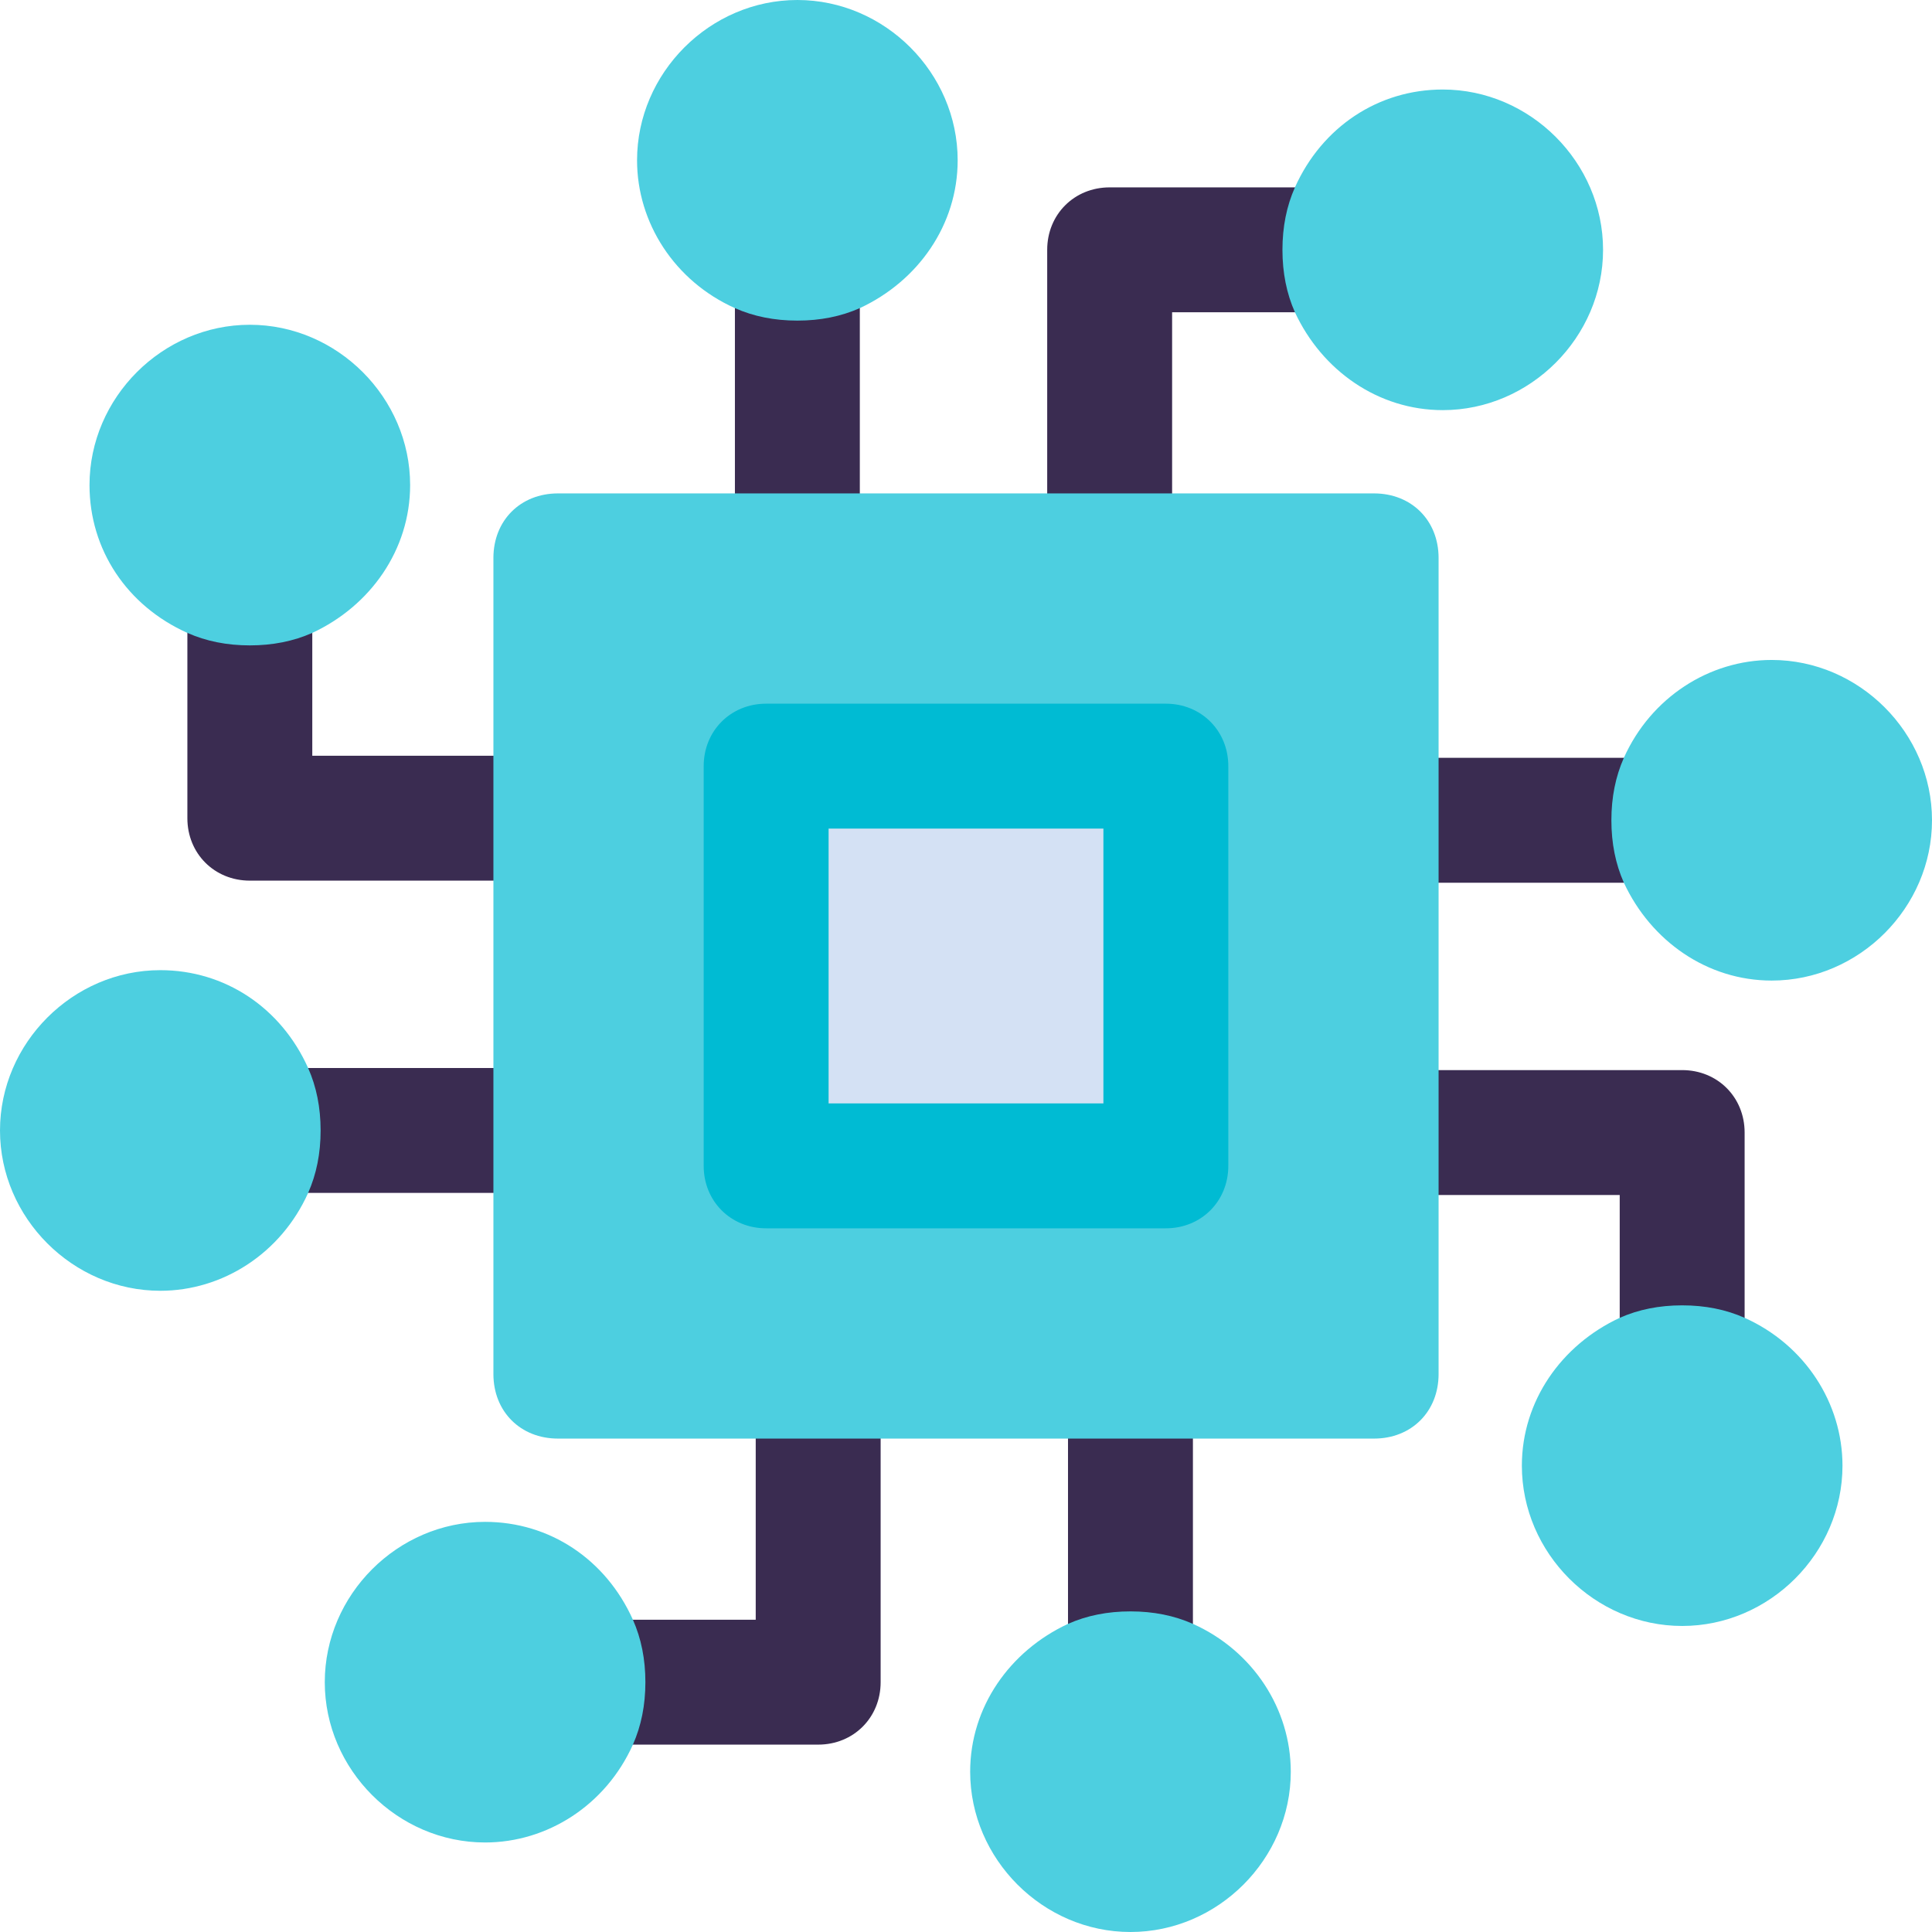 <?xml version="1.0" encoding="iso-8859-1"?>
<!-- Generator: Adobe Illustrator 19.0.0, SVG Export Plug-In . SVG Version: 6.00 Build 0)  -->
<svg version="1.1" id="Capa_1" xmlns="http://www.w3.org/2000/svg" xmlns:xlink="http://www.w3.org/1999/xlink" x="0px" y="0px"
	 viewBox="0 0 484.833 484.833" style="enable-background:new 0 0 484.833 484.833;" xml:space="preserve">
<g>
	<path style="fill:#3A2C51;" d="M215.771,76.8c-4.702,2.09-9.927,3.135-15.673,3.135s-10.971-1.045-15.673-3.135v47.543h31.347V76.8
		z"/>
	<path style="fill:#3A2C51;" d="M294.139,78.367h31.347c-2.09-4.702-3.135-9.927-3.135-15.673s1.045-10.971,3.135-15.673h-47.02
		c-8.882,0-15.673,6.792-15.673,15.673v61.649h31.347V78.367z"/>
	<path style="fill:#3A2C51;" d="M408.033,221.518c-2.09-4.702-3.135-9.927-3.135-15.673s1.045-10.971,3.135-15.673H360.49v31.347
		H408.033z"/>
	<path style="fill:#3A2C51;" d="M406.465,299.886v31.347c4.702-2.09,9.927-3.135,15.673-3.135c5.747,0,10.971,1.045,15.673,3.135
		v-47.02c0-8.882-6.792-15.673-15.673-15.673H360.49v31.347H406.465z"/>
	<path style="fill:#3A2C51;" d="M76.8,268.016c2.09,4.702,3.135,9.927,3.135,15.673c0,5.747-1.045,10.971-3.135,15.673h47.543
		v-31.347H76.8z"/>
	<path style="fill:#3A2C51;" d="M78.367,189.649v-31.347c-4.702,2.09-9.927,3.135-15.673,3.135s-10.971-1.045-15.673-3.135v47.02
		c0,8.882,6.792,15.673,15.673,15.673h61.649v-31.347H78.367z"/>
	<path style="fill:#3A2C51;" d="M268.016,408.033c4.702-2.09,9.927-3.135,15.673-3.135c5.747,0,10.971,1.045,15.673,3.135V360.49
		h-31.347V408.033z"/>
	<path style="fill:#3A2C51;" d="M189.649,406.465h-31.347c2.09,4.702,3.135,9.927,3.135,15.673c0,5.747-1.045,10.971-3.135,15.673
		h47.02c8.882,0,15.673-6.792,15.673-15.673V360.49h-31.347V406.465z"/>
</g>
<g>
	<path style="fill:#4DCFE0;" d="M344.816,123.82h-204.8c-9.404,0-16.196,6.792-16.196,16.196v204.8
		c0,9.404,6.792,16.196,16.196,16.196h204.8c9.404,0,16.196-6.792,16.196-16.196v-204.8
		C361.012,130.612,354.22,123.82,344.816,123.82z"/>
	<path style="fill:#4DCFE0;" d="M184.424,77.322c4.702,2.09,9.927,3.135,15.673,3.135s10.971-1.045,15.673-3.135
		c14.629-6.792,24.555-20.898,24.555-37.094C240.327,18.286,222.041,0,200.098,0s-40.229,18.286-40.229,40.229
		C159.869,55.902,169.273,70.531,184.424,77.322z"/>
	<path style="fill:#4DCFE0;" d="M402.286,62.694c0-21.943-18.286-40.229-40.229-40.229c-16.196,0-30.302,9.404-37.094,24.555
		c-2.09,4.702-3.135,9.927-3.135,15.673s1.045,10.971,3.135,15.673c6.792,14.629,20.898,24.555,37.094,24.555
		C384,102.922,402.286,84.637,402.286,62.694z"/>
	<path style="fill:#4DCFE0;" d="M444.604,165.616c-15.673,0-30.302,9.404-37.094,24.555c-2.09,4.702-3.135,9.927-3.135,15.673
		s1.045,10.971,3.135,15.673c6.792,14.629,20.898,24.555,37.094,24.555c21.943,0,40.229-18.286,40.229-40.229
		C484.833,183.902,466.547,165.616,444.604,165.616z"/>
	<path style="fill:#4DCFE0;" d="M437.812,330.71c-4.702-2.09-9.927-3.135-15.673-3.135c-5.747,0-10.971,1.045-15.673,3.135
		c-14.629,6.792-24.555,20.898-24.555,37.094c0,21.943,18.286,40.229,40.229,40.229s40.229-18.286,40.229-40.229
		C462.367,352.131,452.963,337.502,437.812,330.71z"/>
	<path style="fill:#4DCFE0;" d="M40.229,243.461C18.286,243.461,0,261.747,0,283.69c0,21.943,18.286,40.229,40.229,40.229
		c15.673,0,30.302-9.404,37.094-24.555c2.09-4.702,3.135-9.927,3.135-15.673c0-5.747-1.045-10.971-3.135-15.673
		C70.531,252.865,56.424,243.461,40.229,243.461z"/>
	<path style="fill:#4DCFE0;" d="M47.02,158.824c4.702,2.09,9.927,3.135,15.673,3.135s10.971-1.045,15.673-3.135
		c14.629-6.792,24.555-20.898,24.555-37.094c0-21.943-18.286-40.229-40.229-40.229s-40.229,18.286-40.229,40.229
		C22.465,137.927,31.869,152.033,47.02,158.824z"/>
	<path style="fill:#4DCFE0;" d="M299.363,407.51c-4.702-2.09-9.927-3.135-15.673-3.135c-5.747,0-10.971,1.045-15.673,3.135
		c-14.629,6.792-24.555,20.898-24.555,37.094c0,21.943,18.286,40.229,40.229,40.229c21.943,0,40.229-18.286,40.229-40.229
		C323.918,428.931,314.514,414.302,299.363,407.51z"/>
	<path style="fill:#4DCFE0;" d="M121.731,381.91c-21.943,0-40.229,18.286-40.229,40.229s18.286,40.229,40.229,40.229
		c15.673,0,30.302-9.404,37.094-24.555c2.09-4.702,3.135-9.927,3.135-15.673c0-5.747-1.045-10.971-3.135-15.673
		C152.033,391.314,137.927,381.91,121.731,381.91z"/>
</g>
<path style="fill:#00BBD3;" d="M192.261,176.588c-8.882,0-15.673,6.792-15.673,15.673v100.31c0,8.882,6.792,15.673,15.673,15.673
	h100.31c8.882,0,15.673-6.792,15.673-15.673v-100.31c0-8.882-6.792-15.673-15.673-15.673H192.261z"/>
<rect x="207.935" y="207.935" style="fill:#D4E1F4;" width="68.963" height="68.963"/>
<g>
</g>
<g>
</g>
<g>
</g>
<g>
</g>
<g>
</g>
<g>
</g>
<g>
</g>
<g>
</g>
<g>
</g>
<g>
</g>
<g>
</g>
<g>
</g>
<g>
</g>
<g>
</g>
<g>
</g>
</svg>

